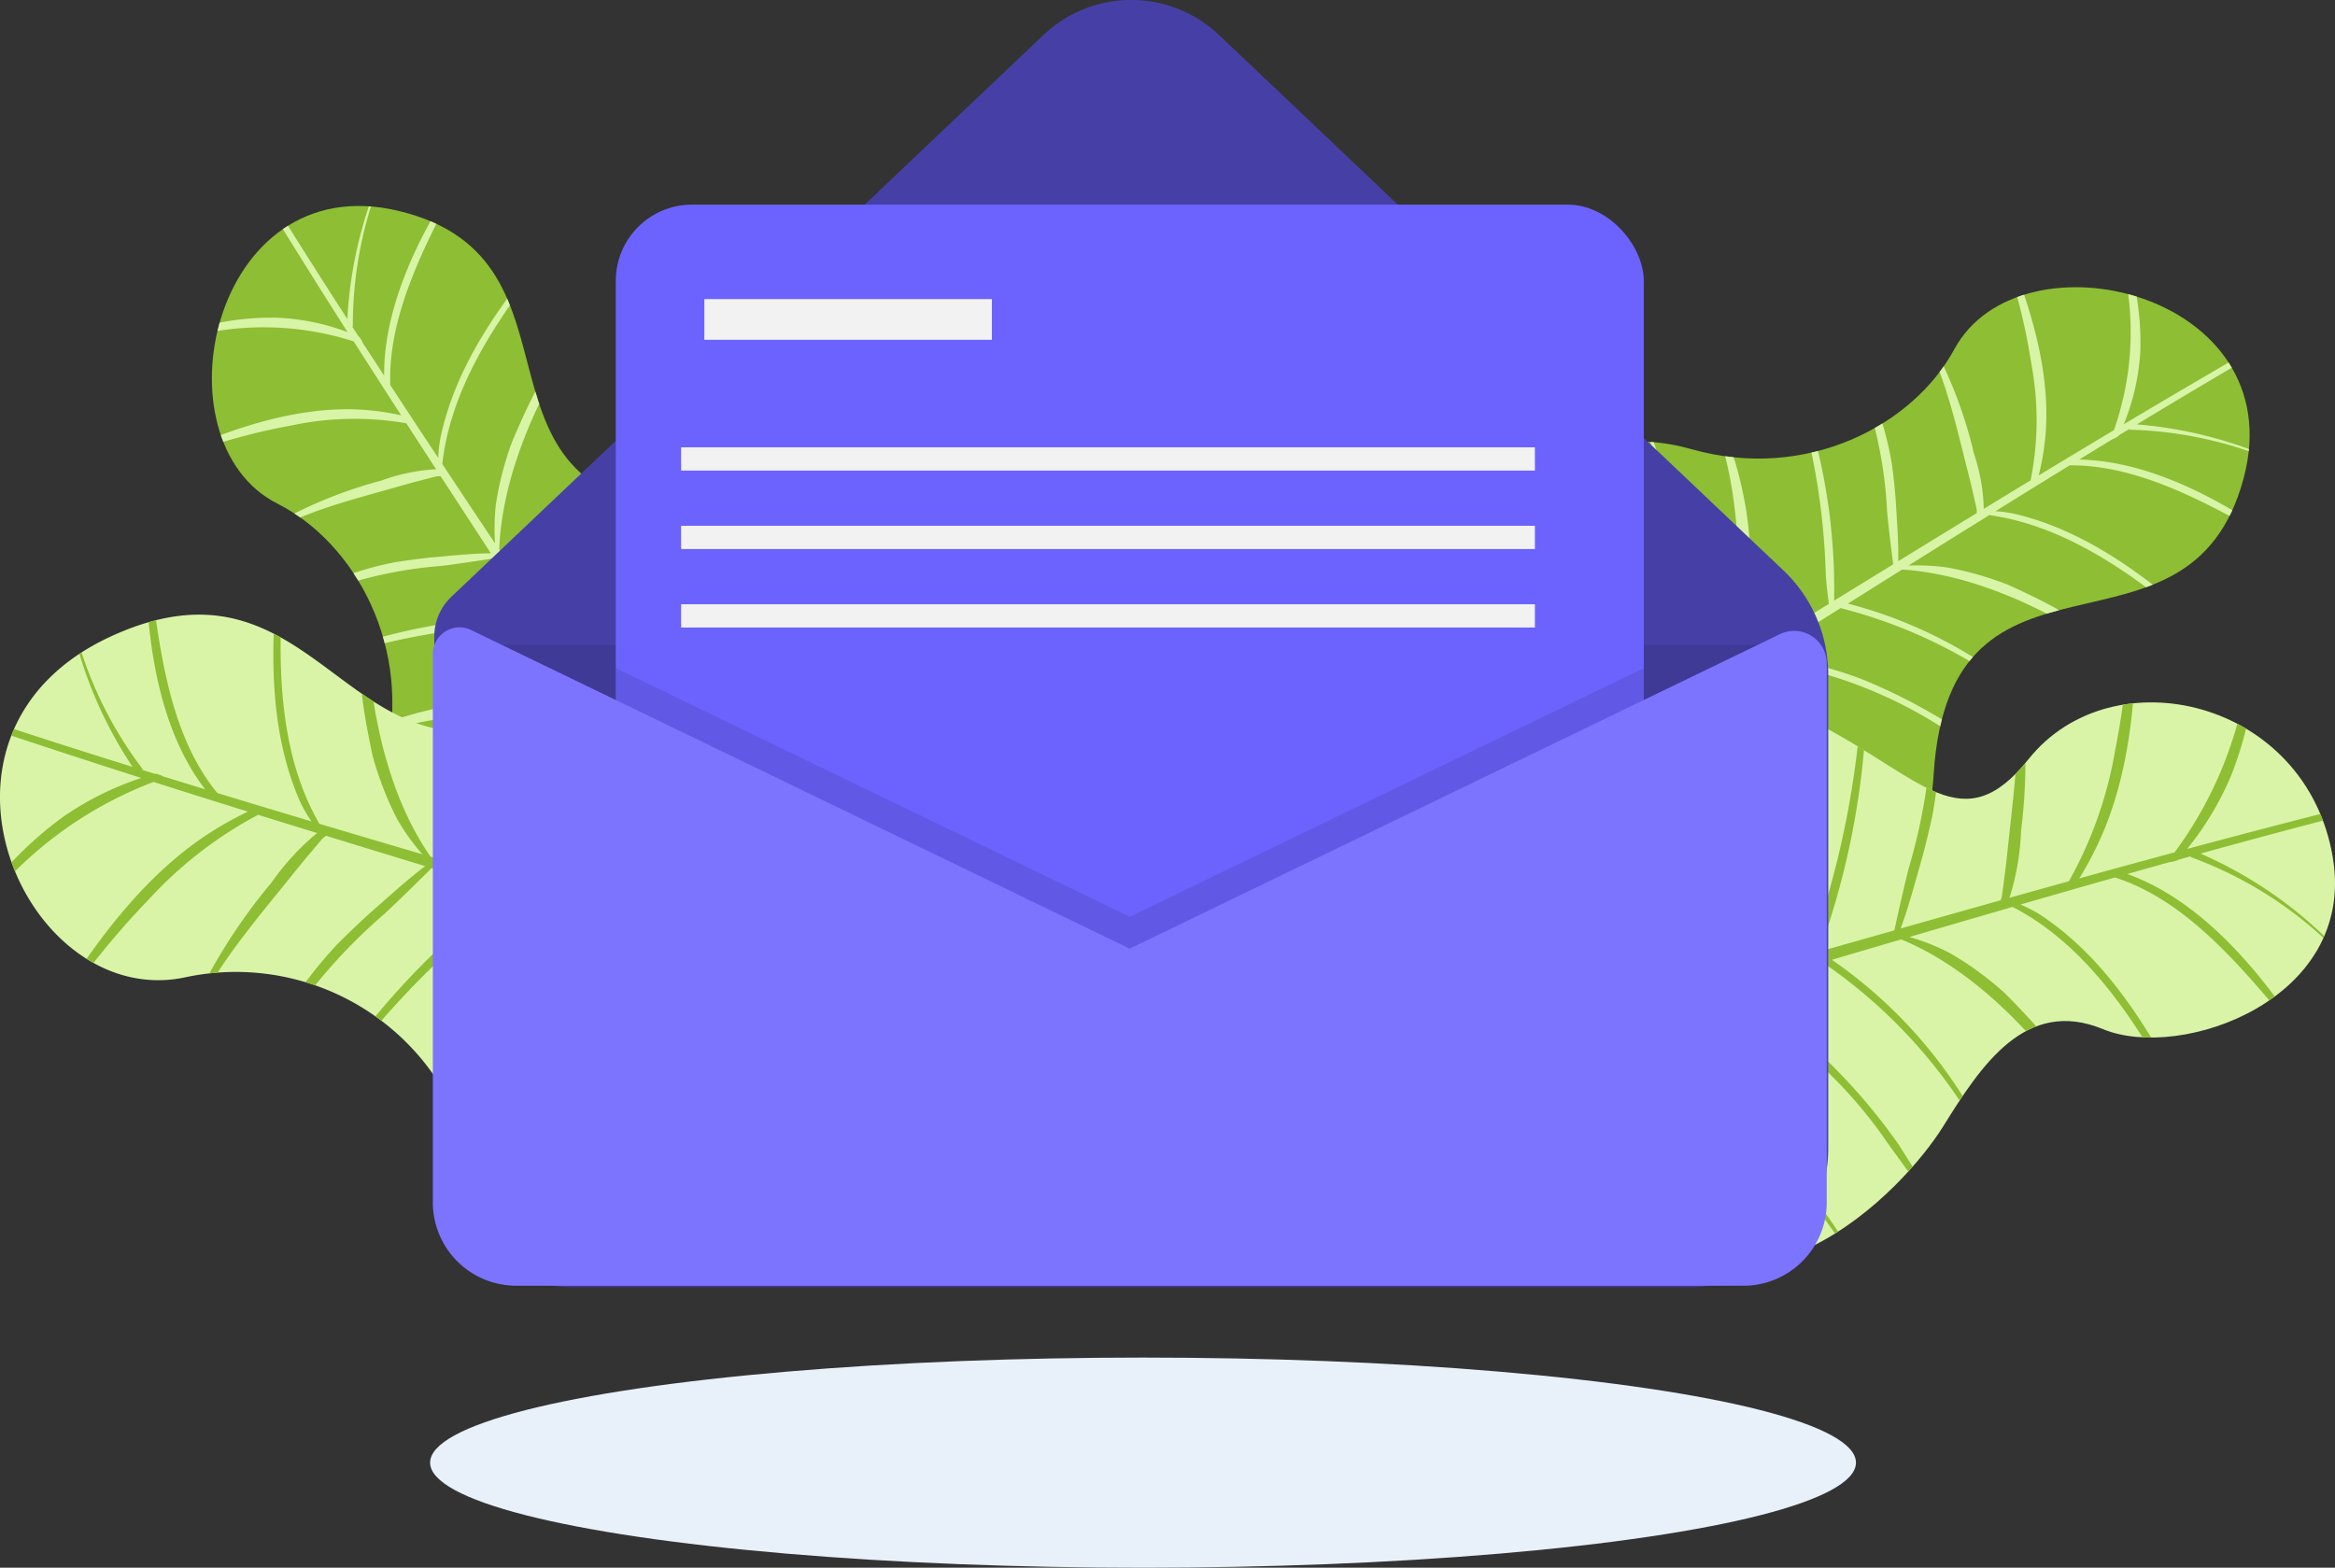 <svg xmlns="http://www.w3.org/2000/svg" xmlns:xlink="http://www.w3.org/1999/xlink" width="148.767" height="99.894" viewBox="0 0 148.767 99.894"><rect x="0" y="0" width="148.767" height="99.894" fill="#333333" stroke="none"/><defs><clipPath id="a"><path d="M459.594,251.962s10-26.858-9.562-27.537c-16.373-.57-6.333-16.109-19.415-19.209-11.915-2.822-15.559,14.689-7.683,18.663,4.918,2.481,8.684,9.169,6.848,16.5S431.443,255.544,459.594,251.962Z" transform="translate(-418.755 -204.91)" fill="none"/></clipPath><clipPath id="b"><path d="M461.557,270.022s-7.946-30.468-27.305-16.915c-16.2,11.343-16.689-9.36-31.368-2.585-13.371,6.171-5.409,23.956,4.812,21.7a15.374,15.374,0,0,1,17.44,9.325C428.169,289.216,436.69,293.47,461.557,270.022Z" transform="translate(-395.836 -249.127)" fill="none"/></clipPath><clipPath id="c"><path d="M557.413,253.507s26.564,10.757,27.8-8.778c1.033-16.35,16.282-5.874,19.75-18.863,3.159-11.831-14.241-15.969-18.437-8.209-2.62,4.847-9.411,8.42-16.685,6.378S554.631,225.266,557.413,253.507Z" transform="translate(-556.844 -213.702)" fill="none"/></clipPath><clipPath id="d"><path d="M555.386,270.051s12.566-14.659,21.494-10.039c6.577,3.4,9.16,7.495,13.365,2.223,5.348-6.705,17.737-3.8,19.393,6.307,1.479,9.029-9.692,12.947-14.636,10.9s-7.79,2.328-10.2,6.2-12.415,14.967-23.2,5.036C550.7,280.632,555.386,270.051,555.386,270.051Z" transform="translate(-554.384 -258.616)" fill="none"/></clipPath></defs><g transform="translate(-213.911 -126.752)"><g transform="translate(227.41 139.876)"><path d="M459.594,251.962s10-26.858-9.562-27.537c-16.373-.57-6.333-16.109-19.415-19.209-11.915-2.822-15.559,14.689-7.683,18.663,4.918,2.481,8.684,9.169,6.848,16.5S431.443,255.544,459.594,251.962Z" transform="translate(-418.755 -204.91)" fill="#8dbe34" fill-rule="evenodd"/><g transform="translate(0 0)"><g clip-path="url(#a)"><g transform="translate(-2.61 -3.277)"><path d="M425.563,209.826a27.047,27.047,0,0,1,2.717-10.459s.033-.065.058.034a25.329,25.329,0,0,0-2.423,10.868l-.032.053.405.627.044.019.194.305a.128.128,0,0,1-.018.014q.7,1.075,1.4,2.146c-.027-3.853,1.688-7.667,3.328-10.5.324-.561.66-1.114.995-1.667,0,0,.144-.253.208.144-2.136,4.081-4.295,8.349-4.138,12.627q1.522,2.328,3.056,4.644a8.141,8.141,0,0,1,.159-1.382c1.014-4.659,3.917-8.6,6.807-12.018,0,0,.283-.392.288-.052l-.438.583c-.594.8-1.179,1.613-1.747,2.431-.072.1-.072.1-.147.207-2.255,3.152-4.225,6.694-4.667,10.616q1.677,2.531,3.361,5.056a13.916,13.916,0,0,1,.055-2.491q.08-.526.187-1.047a21.811,21.811,0,0,1,.8-2.821s.859-2.083,1.525-3.3a32.338,32.338,0,0,1,2.234-3.49s.28-.416.339.147c-.08.122-.16.244-.239.368-2.528,3.967-4.474,8.678-4.632,13.03q1.132,1.7,2.265,3.393a28.939,28.939,0,0,1,5.6-11.6s.133-.174.155.141a31.677,31.677,0,0,0-5.454,11.91q1.573,2.354,3.146,4.712a26.93,26.93,0,0,1,1.312-6.115,36.239,36.239,0,0,1,3.167-6.46l1.264-1.838s.29-.456.343.048c-.507.8-1.2,1.977-1.2,1.977-.082.132-.162.265-.243.4a28.673,28.673,0,0,0-4.235,11.6c-.028.269-.062.587-.09.861q1.511,2.27,3.017,4.547a44.879,44.879,0,0,1,7.242-17.045s.26-.413.283-.153a49.757,49.757,0,0,0-7.234,17.638q1.2,1.815,2.391,3.638c.137-.574.26-1.041.26-1.041a37.382,37.382,0,0,1,10.5-15.334,1.058,1.058,0,0,1,.345-.043l-.026.3A37.411,37.411,0,0,0,447.8,241.3s-.257.68-.5,1.4q1.755,2.687,3.491,5.4s.826,1.316,1.515,2.443c0,0,.617,1.2,1.267,2.506,0,0,.351.572-.2.418-.5-.737-1.013-1.452-1.543-2.158,0,0-1.646-2.59-2.8-4.417q-1-1.58-2-3.154c-.616.058-1.55.14-2.3.175a54.057,54.057,0,0,0-8.17.835,35.712,35.712,0,0,0-10.319,3.808l-.118,0a41.869,41.869,0,0,1,16.766-5.228l.143-.015a16.5,16.5,0,0,1,2.935-.121c.244.027.509.065.75.1l.009-.045q-1.345-2.1-2.7-4.2l-.645.053c-.815-.065-1.631-.128-2.447-.175,0,0-1.543-.133-2.855-.128a34.3,34.3,0,0,0-13.7,3.287l-.244-.024a36.168,36.168,0,0,1,16.763-3.855c.845.054,1.69.13,2.533.2,0,0,.058.017.221.059q-1.3-2.009-2.608-4.013c-5.542.645-11.089.107-16.965,3.226l-.244.017.044-.141a23.41,23.41,0,0,1,9.557-3.265c2.423-.228,4.893-.064,7.345-.239q-1.614-2.475-3.232-4.945c-.524.086-1.283.2-1.885.25a43.978,43.978,0,0,0-11.7,2.279l-.341-.022a2.519,2.519,0,0,1,.616-.386,38.092,38.092,0,0,1,13.1-2.451l-2.419-3.7c-.888.139-2.5.385-3.4.488a27.289,27.289,0,0,0-8.3,1.981l-.2-.084a1.311,1.311,0,0,1,.434-.406,20.148,20.148,0,0,1,5.159-1.732s1.437-.226,2.4-.312c1.232-.108,2.467-.243,3.694-.256q-1.6-2.454-3.2-4.908c-.085-.01,0,0-.221,0,0,0-1.545.382-2.558.68-2.972.848-6.023,1.588-8.714,3.213l-.212-.015.045-.177a28.354,28.354,0,0,1,7.88-3.423,12,12,0,0,1,3.493-.724q-.952-1.464-1.9-2.93a.542.542,0,0,1-.065-.011,19.387,19.387,0,0,0-7.292.16,39.648,39.648,0,0,0-7.476,2.138l-.163-.077a1.93,1.93,0,0,1,.5-.37c3.7-1.643,7.6-2.861,11.3-2.722a16.137,16.137,0,0,1,2.867.375q-1.518-2.351-3.021-4.709a18.81,18.81,0,0,0-11.286-.062s-.549-.179.271-.458A17.3,17.3,0,0,1,421,209.74a14.493,14.493,0,0,1,4.576.919q-2.163-3.4-4.284-6.827l-.146-.237s-.194-.335.306-.236Q423.489,206.613,425.563,209.826Z" transform="translate(-414.323 -199.346)" fill="#d8f4a7" fill-rule="evenodd"/></g></g></g></g><g transform="translate(213.911 165.918)"><path d="M461.557,270.022s-7.946-30.468-27.305-16.915c-16.2,11.343-16.689-9.36-31.368-2.585-13.371,6.171-5.409,23.956,4.812,21.7a15.374,15.374,0,0,1,17.44,9.325C428.169,289.216,436.69,293.47,461.557,270.022Z" transform="translate(-395.836 -249.127)" fill="#d9f4a7" fill-rule="evenodd"/><g transform="translate(0 0)"><g clip-path="url(#b)"><g transform="translate(-1.46 -3.793)"><path d="M403.263,256.179a26.912,26.912,0,0,1-4.232-11.014s-.012-.08.078-.013a25.105,25.105,0,0,0,4.785,11.155l0,.069.8.249.055-.015.388.124a.147.147,0,0,1-.008.025q1.378.427,2.756.848c-2.553-3.314-3.4-7.854-3.669-11.491-.054-.72-.092-1.441-.132-2.162,0,0-.026-.323.3-.026.611,5.075,1.323,10.328,4.281,13.916q3,.914,6,1.809a7.966,7.966,0,0,1-.752-1.31c-2.076-4.764-1.858-10.276-1.3-15.318,0,0,.017-.543.245-.254-.014.274-.028.547-.041.822-.049,1.123-.082,2.247-.1,3.367,0,.143,0,.142-.006.284-.113,4.357.306,8.846,2.451,12.559q3.281.979,6.565,1.944a13.54,13.54,0,0,1-1.58-2.195c-.179-.342-.347-.69-.506-1.041a21.715,21.715,0,0,1-1.08-3.017s-.535-2.424-.686-3.954a34.526,34.526,0,0,1-.13-4.635s0-.562.424-.118q0,.245.01.49c.158,5.259,1.366,10.742,4.068,14.622l4.415,1.3a29.981,29.981,0,0,1-2.2-14.086s.015-.246.243.01a32.639,32.639,0,0,0,2.538,14.247q3.066.9,6.132,1.8a26.606,26.606,0,0,1-2.741-6.24,37.471,37.471,0,0,1-1.174-7.879l.016-2.5s-.019-.6.363-.207c.033,1.058.135,2.579.135,2.579.008.174.017.347.026.521a29.027,29.027,0,0,0,3.517,13.1l.478.81q2.95.872,5.9,1.753a45.965,45.965,0,0,1-4.178-19.983s-.019-.545.174-.336a50.806,50.806,0,0,0,4.574,20.49q2.349.7,4.7,1.419c-.244-.6-.432-1.088-.432-1.088-1.987-6.684-1.575-13.981.092-20.855a1.4,1.4,0,0,1,.306-.287l.171.278c-1.545,6.76-1.92,13.923.1,20.591,0,0,.2.775.436,1.567q3.459,1.057,6.916,2.147s1.661.541,3.067,1.018c0,0,1.385.594,2.869,1.253,0,0,.714.241.08.507-.963-.28-1.932-.525-2.907-.752,0,0-3.291-1.051-5.6-1.8q-2-.645-4.007-1.28c-.557.5-1.406,1.241-2.111,1.816a72.2,72.2,0,0,0-7.352,6.629,46,46,0,0,0-7.479,10.755l-.112.088a54.407,54.407,0,0,1,12.781-16.642l.128-.116a22,22,0,0,1,2.759-2.226c.254-.154.535-.312.793-.453l-.021-.045q-2.678-.846-5.361-1.679l-.589.512c-.83.533-1.661,1.068-2.481,1.618,0,0-1.578,1-2.845,1.953a45.045,45.045,0,0,0-11.088,12.747l-.251.155a47.54,47.54,0,0,1,13.678-15.452c.853-.565,1.719-1.109,2.584-1.654,0,0,.068-.028.253-.109q-2.575-.8-5.154-1.587c-4.934,4.564-10.651,8.109-14.286,15.055l-.224.191-.049-.154a30.267,30.267,0,0,1,7.1-9.734c2.193-1.949,4.689-3.591,6.944-5.516q-3.183-.974-6.368-1.942c-.449.454-1.108,1.1-1.658,1.578a58.157,58.157,0,0,0-9.819,10.431l-.345.227a3.091,3.091,0,0,1,.342-.78,50.392,50.392,0,0,1,11.053-11.586l-4.762-1.449c-.768.763-2.162,2.138-2.97,2.884a35.845,35.845,0,0,0-6.72,7.71l-.249.072a1.494,1.494,0,0,1,.153-.665,26.085,26.085,0,0,1,3.852-5.228s1.241-1.235,2.119-2.007c1.12-.984,2.226-1.994,3.4-2.892q-3.16-.963-6.315-1.932c-.088.052,0,0-.21.164,0,0-1.243,1.446-2.027,2.437-2.317,2.882-4.781,5.728-6.318,9.08l-.215.14-.072-.186a36.082,36.082,0,0,1,5.373-8.658,15.859,15.859,0,0,1,2.9-3.152q-1.879-.579-3.757-1.163a.657.657,0,0,1-.07.038,25.988,25.988,0,0,0-6.946,5.409,51.906,51.906,0,0,0-5.825,7.254l-.208.052a2.317,2.317,0,0,1,.241-.683c2.5-4.093,5.473-7.97,9.141-10.524a21.653,21.653,0,0,1,3.017-1.747q-3.009-.937-6.01-1.891a25.137,25.137,0,0,0-10.952,8.1s-.648.241-.038-.592a22.922,22.922,0,0,1,5.178-5.25,19.256,19.256,0,0,1,5.027-2.512q-4.323-1.381-8.619-2.811l-.3-.1s-.408-.15.141-.425Q399.15,254.9,403.263,256.179Z" transform="translate(-393.356 -242.686)" fill="#8ebe34" fill-rule="evenodd"/></g></g></g></g><g transform="translate(308.74 145.054)"><path d="M557.413,253.507s26.564,10.757,27.8-8.778c1.033-16.35,16.282-5.874,19.75-18.863,3.159-11.831-14.241-15.969-18.437-8.209-2.62,4.847-9.411,8.42-16.685,6.378S554.631,225.266,557.413,253.507Z" transform="translate(-556.844 -213.702)" fill="#8dbe34" fill-rule="evenodd"/><g clip-path="url(#c)"><g transform="translate(-3.124 -2.748)"><path d="M595.979,220.522a27.043,27.043,0,0,1,10.378,3.012s.065.035-.035.058a25.321,25.321,0,0,0-10.795-2.73l-.052-.034-.638.388-.021.044-.31.185a.111.111,0,0,1-.014-.018q-1.095.665-2.185,1.334c3.852.082,7.616,1.9,10.4,3.624.552.34,1.095.691,1.639,1.042,0,0,.249.151-.15.2-4.019-2.25-8.224-4.53-12.5-4.494q-2.37,1.456-4.728,2.924a8.125,8.125,0,0,1,1.376.2c4.629,1.146,8.49,4.159,11.82,7.144,0,0,.383.294.044.29l-.571-.455c-.783-.616-1.578-1.224-2.38-1.816-.1-.075-.1-.075-.2-.152-3.086-2.343-6.572-4.413-10.48-4.966q-2.578,1.6-5.148,3.216a13.875,13.875,0,0,1,2.487.126q.524.095,1.042.217a21.662,21.662,0,0,1,2.8.876s2.058.918,3.251,1.618a32.338,32.338,0,0,1,3.426,2.332s.407.292-.157.335l-.36-.249c-3.894-2.639-8.548-4.718-12.894-5l-3.456,2.168A28.939,28.939,0,0,1,589,237.867s.17.138-.145.151a31.67,31.67,0,0,0-11.751-5.789q-2.4,1.505-4.8,3.011a26.931,26.931,0,0,1,6.075,1.485,36.185,36.185,0,0,1,6.367,3.349l1.8,1.315s.448.3-.058.342c-.783-.53-1.942-1.257-1.942-1.257-.13-.085-.26-.17-.391-.254a28.677,28.677,0,0,0-11.48-4.562l-.858-.114q-2.313,1.446-4.631,2.887a44.9,44.9,0,0,1,16.833,7.722s.405.272.144.288a49.753,49.753,0,0,0-17.425-7.731q-1.848,1.147-3.7,2.287c.57.153,1.033.289,1.033.289a37.382,37.382,0,0,1,15.03,10.927,1.048,1.048,0,0,1,.034.346l-.3-.034a37.4,37.4,0,0,0-14.949-10.666s-.672-.277-1.382-.536q-2.736,1.678-5.495,3.337s-1.339.789-2.485,1.445c0,0-1.219.582-2.541,1.2,0,0-.582.335-.412-.213.751-.475,1.481-.972,2.2-1.481,0,0,2.636-1.572,4.495-2.67q1.608-.953,3.211-1.915c-.041-.617-.1-1.553-.111-2.307a53.918,53.918,0,0,0-.6-8.191,35.72,35.72,0,0,0-3.514-10.424v-.118A41.865,41.865,0,0,1,562,236.892l.011.143a16.45,16.45,0,0,1,.038,2.938c-.034.244-.08.507-.124.746l.045.011q2.138-1.285,4.27-2.579l-.035-.647c.088-.813.174-1.626.244-2.441,0,0,.177-1.538.209-2.851a34.3,34.3,0,0,0-2.9-13.787l.031-.243a36.163,36.163,0,0,1,3.378,16.865c-.078.843-.177,1.685-.276,2.527,0,0-.019.058-.066.22q2.045-1.244,4.086-2.494c-.488-5.557.207-11.088-2.743-17.049l-.011-.244.14.048a23.414,23.414,0,0,1,2.993,9.646c.159,2.428-.075,4.893.031,7.349q2.52-1.543,5.035-3.09c-.072-.526-.165-1.288-.2-1.891a43.987,43.987,0,0,0-1.946-11.762l.032-.34a2.518,2.518,0,0,1,.369.627,38.1,38.1,0,0,1,2.078,13.159l3.763-2.313c-.114-.892-.314-2.507-.392-3.417a27.275,27.275,0,0,0-1.745-8.347l.089-.2a1.308,1.308,0,0,1,.393.445,20.146,20.146,0,0,1,1.585,5.206s.186,1.443.243,2.411c.074,1.234.173,2.473.151,3.7q2.5-1.535,5-3.062c.012-.084,0,0,0-.221,0,0-.337-1.555-.607-2.576-.763-2.995-1.416-6.066-2.965-8.8l.021-.211.175.05a28.344,28.344,0,0,1,3.2,7.973,12,12,0,0,1,.625,3.513q1.49-.91,2.982-1.815a.584.584,0,0,1,.012-.065,19.386,19.386,0,0,0,.047-7.294,39.732,39.732,0,0,0-1.925-7.533l.081-.161a1.933,1.933,0,0,1,.356.512c1.537,3.741,2.644,7.68,2.4,11.374a16.119,16.119,0,0,1-.456,2.854q2.393-1.45,4.793-2.886a18.809,18.809,0,0,0,.382-11.28s.2-.544.451.284a17.292,17.292,0,0,1,.845,6.072,14.489,14.489,0,0,1-1.049,4.548q3.462-2.066,6.945-4.089l.241-.139s.34-.184.227.313Q599.25,218.54,595.979,220.522Z" transform="translate(-551.539 -209.035)" fill="#d8f4a7" fill-rule="evenodd"/></g></g></g><g transform="translate(307.291 171.507)"><path d="M555.386,270.051s12.566-14.659,21.494-10.039c6.577,3.4,9.16,7.495,13.365,2.223,5.348-6.705,17.737-3.8,19.393,6.307,1.479,9.029-9.692,12.947-14.636,10.9s-7.79,2.328-10.2,6.2-12.415,14.967-23.2,5.036C550.7,280.632,555.386,270.051,555.386,270.051Z" transform="translate(-554.384 -258.616)" fill="#d9f4a7" fill-rule="evenodd"/><g transform="translate(0 0)"><g clip-path="url(#d)"><g transform="translate(-9.531 -6.388)"><path d="M594.548,263.791a26.906,26.906,0,0,1,9.52,6.97s.053.061-.058.054a25.1,25.1,0,0,0-10.061-6.791l-.04-.057-.81.225-.039.042-.392.105a.172.172,0,0,1-.007-.025q-1.39.386-2.776.779c3.94,1.406,7.106,4.767,9.3,7.677.435.576.857,1.162,1.281,1.747,0,0,.2.258-.235.183-3.261-3.936-6.7-7.969-11.131-9.386q-3.016.854-6.025,1.726a8.007,8.007,0,0,1,1.342.7c4.324,2.883,7.122,7.637,9.385,12.177,0,0,.28.466-.068.346q-.2-.357-.41-.713-.849-1.456-1.742-2.883c-.077-.12-.075-.12-.149-.243-2.262-3.725-5.044-7.273-8.857-9.234q-3.288.952-6.573,1.918a13.534,13.534,0,0,1,2.516.991c.335.19.665.392.989.6a21.674,21.674,0,0,1,2.54,1.952s1.762,1.749,2.717,2.954a34.522,34.522,0,0,1,2.617,3.827s.305.472-.293.329q-.136-.2-.274-.407c-2.979-4.337-6.962-8.294-11.334-10.095q-2.208.648-4.415,1.3a29.981,29.981,0,0,1,9.472,10.655s.121.215-.209.123a32.639,32.639,0,0,0-9.845-10.607q-3.065.9-6.132,1.8a26.63,26.63,0,0,1,5.682,3.763,37.528,37.528,0,0,1,5.251,5.99l1.341,2.114s.343.5-.194.37c-.6-.872-1.51-2.1-1.51-2.1-.1-.142-.2-.283-.3-.423a29.049,29.049,0,0,0-10.048-9.115l-.84-.422q-2.953.863-5.91,1.719a45.965,45.965,0,0,1,14.328,14.543s.311.448.035.377a50.8,50.8,0,0,0-14.934-14.755q-2.356.679-4.718,1.349c.528.369.952.682.952.682,5.288,4.546,8.891,10.9,11.209,17.587a1.4,1.4,0,0,1-.1.406l-.294-.141c-2.359-6.521-5.92-12.747-11.228-17.26,0,0-.585-.544-1.214-1.082q-3.481.983-6.978,1.938s-1.69.444-3.13.8c0,0-1.487.249-3.09.5,0,0-.731.184-.342-.383.961-.286,1.908-.6,2.851-.941,0,0,3.337-.9,5.685-1.517q2.032-.541,4.063-1.092c.2-.719.511-1.8.792-2.67a72.16,72.16,0,0,0,2.594-9.552,45.976,45.976,0,0,0,.469-13.092l.047-.135a54.393,54.393,0,0,1-1.742,20.912l-.045.167a22.1,22.1,0,0,1-1.114,3.365c-.131.266-.282.551-.422.809l.042.027q2.71-.738,5.417-1.49l.218-.75c.41-.9.818-1.8,1.21-2.7,0,0,.786-1.7,1.335-3.182a45.05,45.05,0,0,0,2.426-16.72l.127-.267a47.54,47.54,0,0,1-3.14,20.4c-.412.936-.845,1.863-1.277,2.789,0,0-.042.059-.154.229q2.6-.724,5.193-1.455c1.68-6.509,4.568-12.583,3.867-20.391l.085-.282.125.1a30.273,30.273,0,0,1-.7,12.027c-.789,2.825-2,5.557-2.854,8.4q3.2-.9,6.406-1.812c.133-.625.336-1.526.54-2.225a58.2,58.2,0,0,0,2.613-14.085l.167-.378a3.076,3.076,0,0,1,.134.841,50.39,50.39,0,0,1-3.024,15.725l4.789-1.358c.233-1.057.661-2.968.938-4.033a35.849,35.849,0,0,0,1.478-10.12l.17-.2a1.5,1.5,0,0,1,.231.643,26.086,26.086,0,0,1-.41,6.48s-.375,1.71-.7,2.835c-.409,1.434-.793,2.881-1.3,4.274q3.18-.9,6.357-1.793a1.209,1.209,0,0,0,.088-.252s.263-1.889.386-3.146c.389-3.677.922-7.4.4-11.054l.105-.234.16.117a36.047,36.047,0,0,1,.167,10.188,15.868,15.868,0,0,1-.734,4.221q1.894-.531,3.788-1.056a.755.755,0,0,1,.038-.07,25.978,25.978,0,0,0,2.914-8.307,51.946,51.946,0,0,0,.973-9.252l.147-.156a2.3,2.3,0,0,1,.167.705c.117,4.792-.289,9.664-1.991,13.8a21.642,21.642,0,0,1-1.591,3.1q3.038-.84,6.077-1.662a25.137,25.137,0,0,0,4.824-12.742s.415-.554.353.477a22.937,22.937,0,0,1-1.514,7.217,19.263,19.263,0,0,1-2.868,4.833q4.382-1.179,8.769-2.3l.3-.077s.423-.095.111.434Q598.7,262.643,594.548,263.791Z" transform="translate(-538.201 -247.769)" fill="#8ebe34" fill-rule="evenodd"/></g></g></g></g><g transform="translate(-15 -828)"><g transform="translate(256.488 954.752)"><path d="M80,82.021H8.8A8.808,8.808,0,0,1,0,73.21V40.559a3.492,3.492,0,0,1,1.088-2.534l37.73-35.8a8.115,8.115,0,0,1,11.173,0l35.973,34.13a9.129,9.129,0,0,1,2.845,6.622V73.21A8.808,8.808,0,0,1,80,82.021Z" transform="translate(0.093)" fill="#4640a6"/><path d="M0,0H88.069V35.605a5.318,5.318,0,0,1-5.316,5.321H5.316A5.318,5.318,0,0,1,0,35.605Z" transform="translate(0.093 41.095)" opacity="0.1"/><rect width="65.496" height="65.556" rx="4.855" transform="translate(11.656 13.04)" fill="#6c63ff"/><path d="M65.5,0V36.028H0V0L32.748,15.843,65.5,0Z" transform="translate(11.656 42.568)" opacity="0.1"/><path d="M44.4,20.469,2.443.17A1.7,1.7,0,0,0,0,1.7V36.63a5.318,5.318,0,0,0,5.316,5.321H83.493a5.318,5.318,0,0,0,5.316-5.321V2.3A2.078,2.078,0,0,0,85.827.43Z" transform="translate(0 39.978)" fill="#7c74ff"/><rect width="18.317" height="2.593" transform="translate(17.299 19.058)" fill="#f2f2f2"/><rect width="54.395" height="1.481" transform="translate(15.819 28.503)" fill="#f2f2f2"/><rect width="54.395" height="1.481" transform="translate(15.819 33.503)" fill="#f2f2f2"/><rect width="54.395" height="1.481" transform="translate(15.819 38.503)" fill="#f2f2f2"/></g><ellipse cx="45.422" cy="6.695" rx="45.422" ry="6.695" transform="translate(256.314 1041.256)" fill="#e8f0f9"/></g></g></svg>